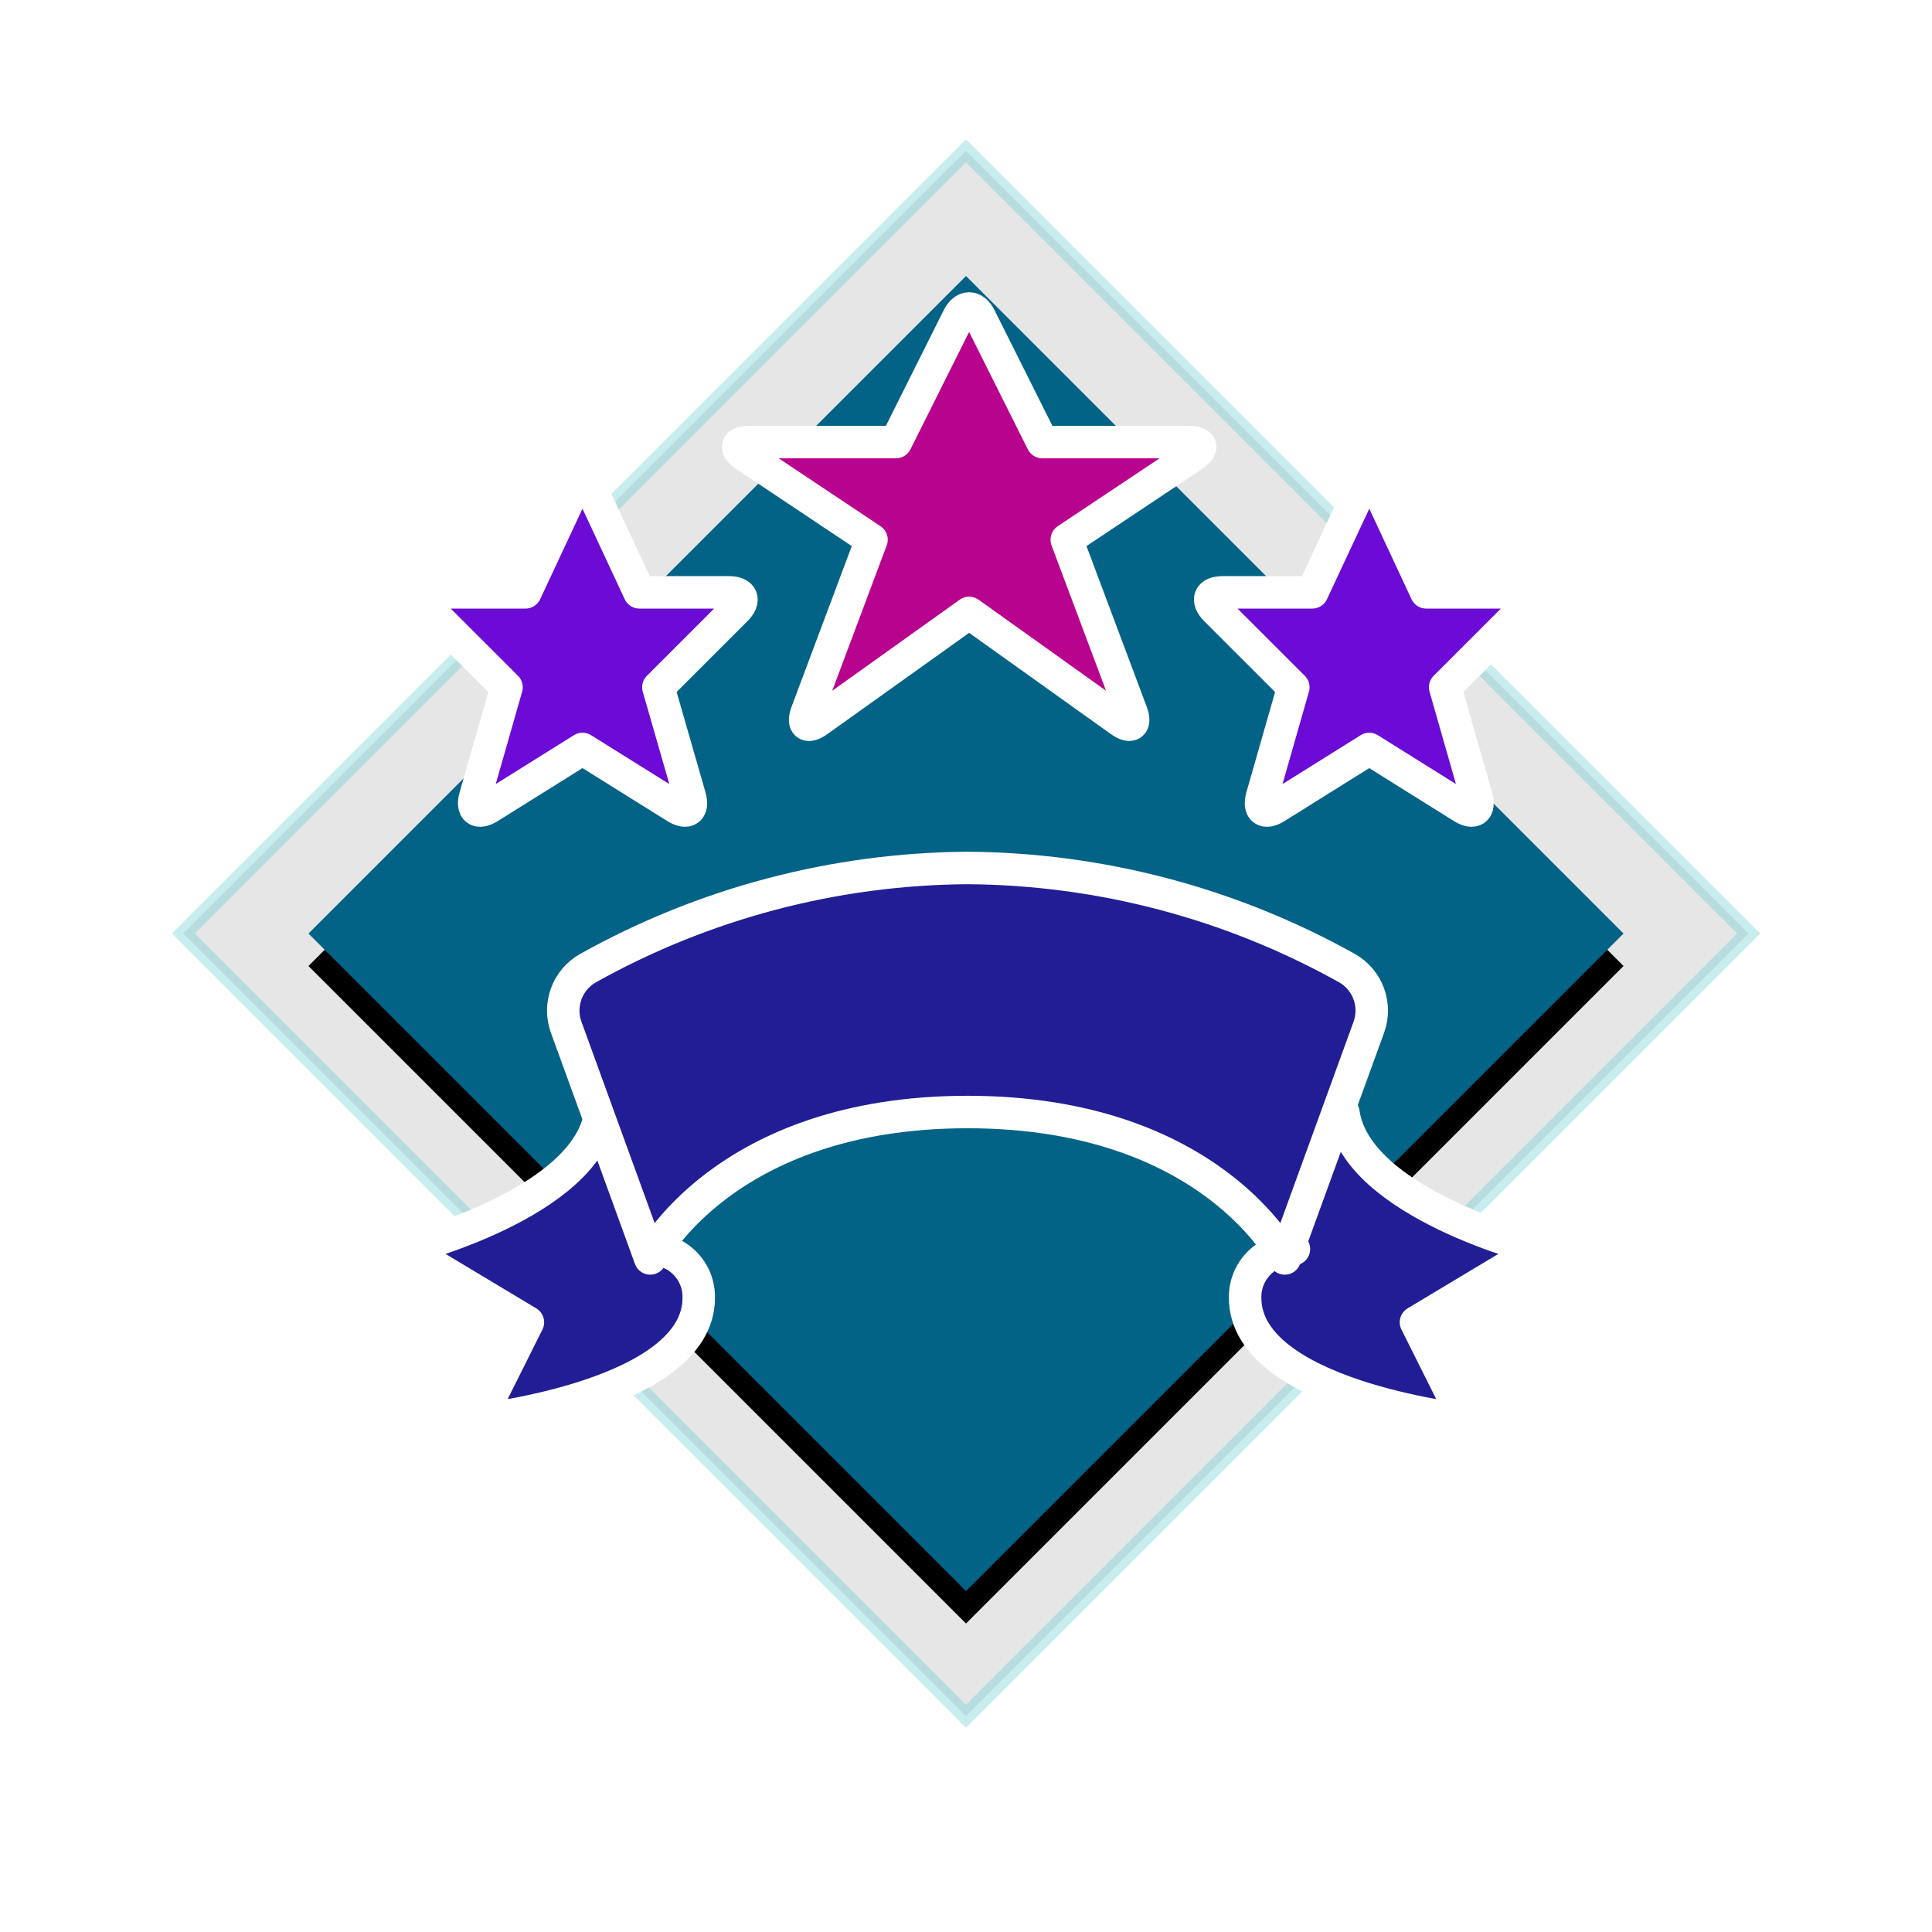 <?xml version="1.0" encoding="UTF-8"?>
<svg width="119px" height="119px" viewBox="0 0 119 119" version="1.1" xmlns="http://www.w3.org/2000/svg" xmlns:xlink="http://www.w3.org/1999/xlink">
    <!-- Generator: Sketch 52.4 (67378) - http://www.bohemiancoding.com/sketch -->
    <title>rank-07-advanced</title>
    <desc>Created with Sketch.</desc>
    <defs>
        <polygon id="path-1" points="47.5 7 88 47.5 47.5 88 7 47.5"></polygon>
        <filter x="-42.0%" y="-39.5%" width="184.0%" height="184.0%" filterUnits="objectBoundingBox" id="filter-2">
            <feOffset dx="0" dy="2" in="SourceAlpha" result="shadowOffsetOuter1"></feOffset>
            <feGaussianBlur stdDeviation="11" in="shadowOffsetOuter1" result="shadowBlurOuter1"></feGaussianBlur>
            <feColorMatrix values="0 0 0 0 0   0 0 0 0 0   0 0 0 0 0  0 0 0 0.5 0" type="matrix" in="shadowBlurOuter1"></feColorMatrix>
        </filter>
    </defs>
    <g id="Ranks-and-Badges" stroke="none" stroke-width="1" fill="none" fill-rule="evenodd">
        <g id="Ranks" transform="translate(-1085, -500)">
            <g id="rank-07-advanced" transform="translate(1097, 510)">
                <path d="M47.5,-0.707 L95.707,47.5 L47.5,95.707 L-0.707,47.5 L47.5,-0.707 Z" id="Polygon-2" stroke="#5BCAD1" fill-opacity="0.3" fill="#000000" fill-rule="nonzero" opacity="0.338"></path>
                <g id="Polygon-2" fill-rule="nonzero">
                    <use fill="black" fill-opacity="1" filter="url(#filter-2)" xlink:href="#path-1"></use>
                    <use fill="#026387" xlink:href="#path-1"></use>
                </g>
                <path d="M24.984,58.538 C24.196,64.136 13,66.935 13,66.935 L20.516,71.445 L17.51,77.458 C17.51,77.458 31.038,75.955 31.038,69.942 C31.056,69.139 30.745,68.364 30.177,67.797 C29.609,67.229 28.835,66.918 28.032,66.935" id="Shape" stroke="#FFFFFF" stroke-width="2" fill="#211E95" stroke-linecap="round" stroke-linejoin="round"></path>
                <path d="M70.748,58.538 C71.536,64.136 82.731,66.935 82.731,66.935 L75.215,71.445 L78.222,77.458 C78.222,77.458 64.693,75.955 64.693,69.942 C64.676,69.139 64.987,68.364 65.554,67.797 C66.122,67.229 66.897,66.918 67.699,66.935" id="Shape" stroke="#FFFFFF" stroke-width="2" fill="#211E95" stroke-linecap="round" stroke-linejoin="round"></path>
                <path d="M47.593,58.494 C62.625,58.494 67.134,67.513 67.134,67.513 L72.311,53.274 C72.813,51.895 72.245,50.354 70.967,49.631 C63.82,45.639 55.779,43.517 47.593,43.462 C39.406,43.517 31.365,45.639 24.218,49.631 C22.94,50.354 22.372,51.895 22.874,53.274 L28.051,67.513 C28.051,67.513 32.56,58.494 47.593,58.494 Z" id="Shape" stroke="#FFFFFF" stroke-width="2" fill="#211E95" stroke-linecap="round" stroke-linejoin="round"></path>
                <path d="M47.02,9.555 C47.39,8.815 47.994,8.815 48.364,9.555 L52.203,17.23 L61.222,17.23 C62.049,17.23 62.163,17.606 61.475,18.063 L53.706,23.243 L57.686,33.859 C57.987,34.634 57.662,34.872 56.992,34.391 L47.693,27.752 L38.394,34.394 C37.721,34.875 37.408,34.634 37.7,33.862 L41.68,23.243 L33.912,18.063 C33.223,17.603 33.338,17.23 34.164,17.23 L43.184,17.23 L47.02,9.555 Z" id="Shape" stroke="#FFFFFF" stroke-width="2" fill="#B8038E" stroke-linecap="round" stroke-linejoin="round"></path>
                <path d="M23.243,20.331 C23.591,19.582 24.163,19.582 24.514,20.331 L27.385,26.485 L32.896,26.485 C33.723,26.485 33.921,26.963 33.335,27.549 L28.552,32.332 L30.491,39.073 C30.72,39.866 30.332,40.161 29.628,39.722 L23.877,36.132 L18.135,39.722 C17.434,40.161 17.046,39.872 17.272,39.073 L19.199,32.332 L14.413,27.549 C13.83,26.948 14.025,26.485 14.852,26.485 L20.365,26.485 L23.243,20.331 Z" id="Shape" stroke="#FFFFFF" stroke-width="2" fill="#6C0AD6" stroke-linecap="round" stroke-linejoin="round"></path>
                <path d="M71.704,20.331 C72.053,19.582 72.624,19.582 72.976,20.331 L75.847,26.485 L81.358,26.485 C82.184,26.485 82.383,26.963 81.797,27.549 L77.013,32.332 L78.941,39.073 C79.169,39.866 78.781,40.161 78.078,39.722 L72.338,36.132 L66.596,39.722 C65.896,40.161 65.508,39.872 65.733,39.073 L67.661,32.332 L62.874,27.549 C62.291,26.948 62.486,26.485 63.313,26.485 L68.827,26.485 L71.704,20.331 Z" id="Shape" stroke="#FFFFFF" stroke-width="2" fill="#6C0AD6" stroke-linecap="round" stroke-linejoin="round"></path>
            </g>
        </g>
    </g>
</svg>